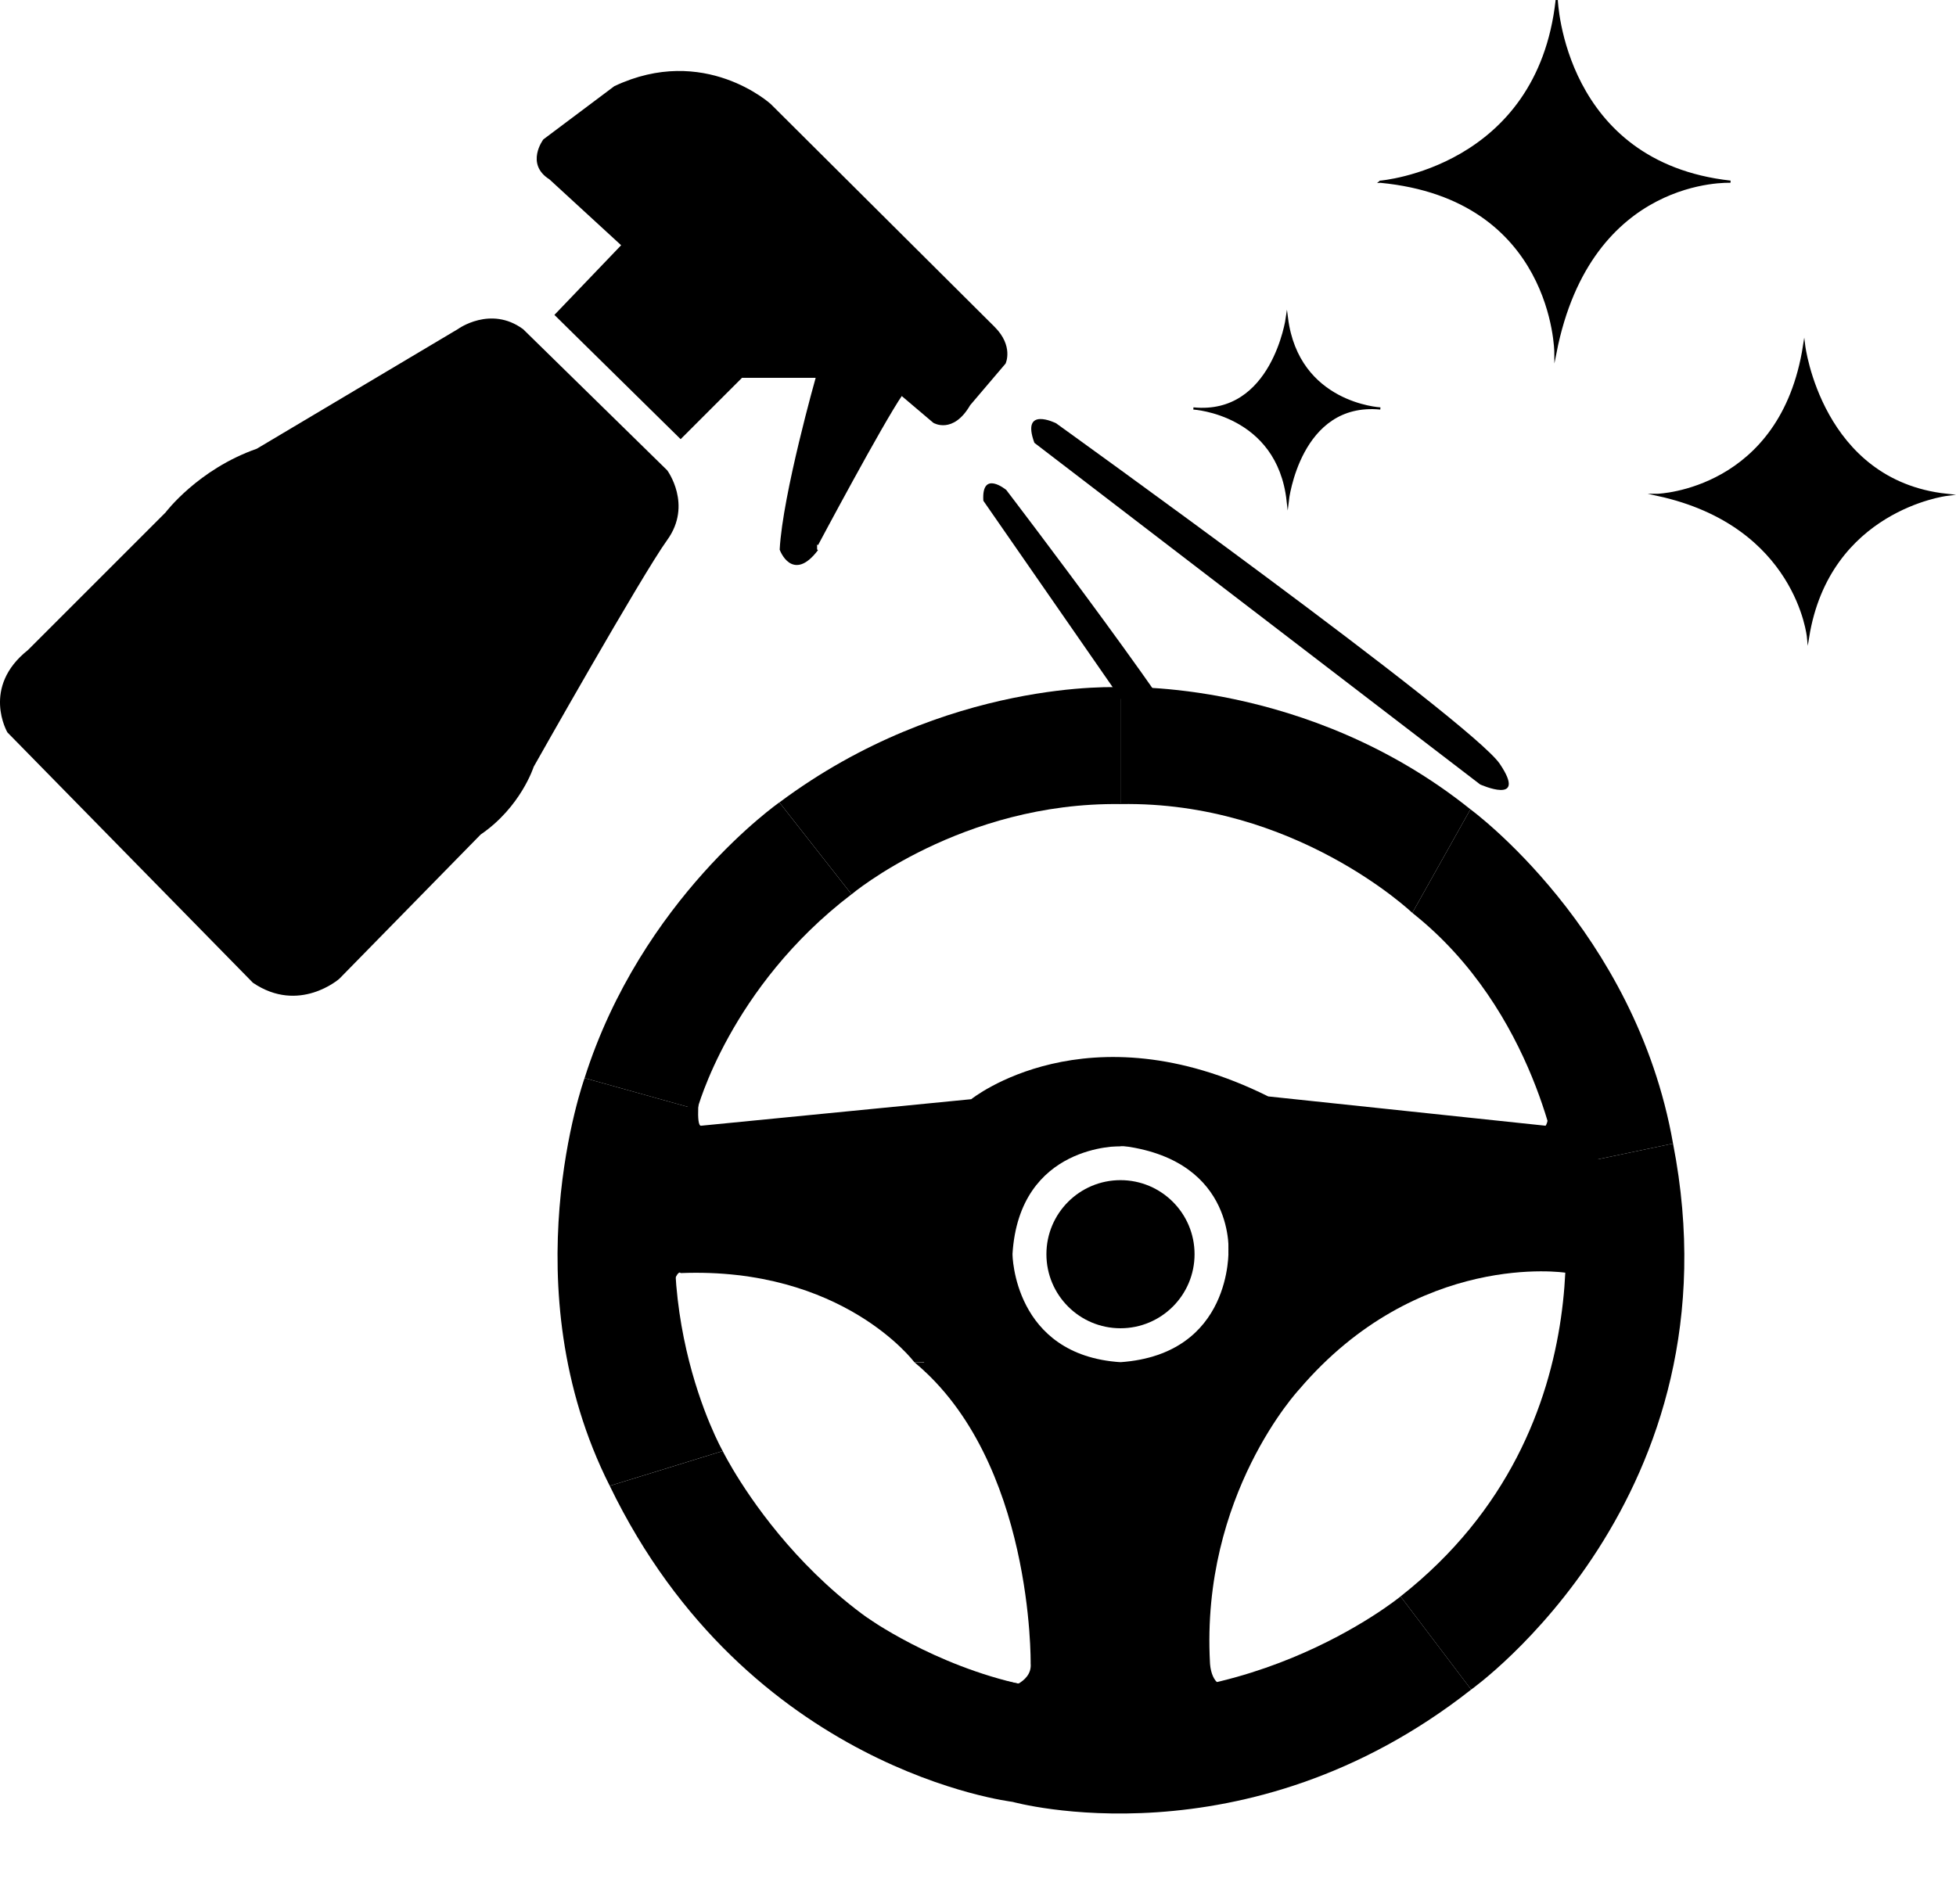 <?xml version="1.0" encoding="UTF-8"?><svg id="a" xmlns="http://www.w3.org/2000/svg" viewBox="0 0 885.44 862.03"><path d="M369.88,246.57s29.33-55.11,38.22-68l14.67,12.44s8.44,5.19,16-7.85l16-18.81s3.56-7.56-4.89-16l-101.33-100.89s-29.78-27.11-70.22-8l-32,24s-8,10.67,2.67,17.33l32.89,30.22-30.22,31.56,56.44,55.56,27.56-27.56h34.22s-15.11,53.33-16.44,78.22c0,0,5.33,14.67,16.44,0" stroke="#000" stroke-miterlimit="10"/><path d="M236.7,148.94l65.33,64s11.56,15.56,0,31.56-60.44,102.67-60.44,102.67c0,0-5.78,18.22-24,30.67l-64,65.33s-18.22,16-39.11,1.78L3.36,331.61s-12-20.44,9.33-37.33l62.22-62.22s14.67-19.56,41.33-28.89l91.11-54.22s14.67-10.67,29.33,0Z"/><path d="M445.14,226.72l91.56,132s13.33,8,10.22-6.67-91.41-130.22-91.41-130.22c0,0-11.26-9.33-10.37,4.89Z"/><path d="M468.25,200.5l201.78,154.67s21.78,9.78,8.89-9.33-200.89-154.22-200.89-154.22c0,0-16-8-9.78,8.89Z"/><path d="M540.25,184.94s38.22,2.22,42.67,41.78c0,0,5.19-45.33,41.93-41.78,0,0-37.33-1.93-42.3-40.97,0,0-6.3,44.52-42.3,40.97Z" stroke="#000" stroke-miterlimit="10"/><path d="M624.84,82.28S696.25,76.5,704.7.05c0,0,2.67,73.78,78.67,82.22,0,0-63.41-3.11-79.26,77.33,0,0-.44-69.78-79.26-77.33Z" stroke="#000" stroke-miterlimit="10"/><path d="M750.47,224.05s56-1.78,66.22-67.56c0,0,7.56,61.33,64.44,67.56,0,0-53.33,6.67-62.67,64.44,0,0-4.89-50.67-68-64.44Z" stroke="#000" stroke-miterlimit="10"/><circle cx="507.22" cy="565.83" r="254.67" fill="none"/><circle cx="507.22" cy="565.83" r="201.78" fill="none"/><circle cx="507.22" cy="567.86" r="48.89" fill="none"/><circle cx="507.22" cy="567.86" r="33.53"/><path d="M507.22,311.17s-78.75-4.32-154.41,52.14l32.68,41.6s49.73-41.81,121.73-40.85v-52.89Z"/><path d="M507.22,311.17s84.45-4.02,158.41,55.25l-26.3,46.9s-53.15-50.67-132.11-49.26v-52.89Z"/><path d="M352.8,363.3s-62.39,43.53-88.17,124.81l51,14.23s14.71-55.41,69.85-97.44l-32.68-41.6Z"/><path d="M665.62,366.42s74.75,54.52,91.73,151.34l-51.79,10.84s-10.12-70.91-66.23-115.28l26.3-46.9Z"/><path d="M264.63,488.11s-34.04,94.66,11.38,184.63l51.14-15.77s-39.99-70.56-11.52-154.63l-51-14.23Z"/><path d="M705.56,528.6s26.64,116.94-71.56,194.2l31.96,42.18s122.71-87,91.39-247.22l-51.79,10.84Z"/><path d="M327.15,656.97s43.57,88.86,134.12,105.38l-2.94,53.46s-119.89-14.08-182.31-143.06l51.14-15.77Z"/><path d="M392.22,732.2s30.54,21.9,70.92,30.58c96.86,20.83,170.87-39.98,170.87-39.98l31.96,42.18c-102.14,80.33-207.64,50.83-207.64,50.83"/><path d="M316.7,493.24s-1.93,17.04.74,16.44l122.22-12s52.22-42.15,134.44-1.26l125.56,13.27s2.44-3.05,0-10.16l29.33,31.78-15.78,3.02,1.56,19.42-158.67,12.07v-46.86h-98.67l.89,97.78h-44.44s-32.22-43.22-105.78-40.33c0,0-1.11-2.22-4.22,6.67s-1.11.44-1.11.44l-10.44-54.44,24.37-35.85Z"/><path d="M708.58,576.23s-66.7-10.25-120.48,52.86c0,0-44.52,47.63-40.37,123.78,0,0,.3,12.74,9.78,10.07l-16.77,27.85-66.78-6.22-19.85-19.6s13.33-2.62,12.44-11.81c0,0,1.33-91.79-52.67-136.41l93.33,1.9,52.37-12.44-3.48-40.37,91.19-18.17,64.59-2.5,6.81,27.85-10.11,3.21Z"/><path d="M458.33,567.86s.37,45.73,48.89,48.89v9.16l-88.51-4.91-2.08-22.42,22-36.67,19.7,5.96Z"/><path d="M556.1,565.83s1.93,47.32-48.89,50.92l-11.04,12.27,39.56,3.33s41.56-16.44,42-17.33,10.44-33.11,10.44-33.11l-2.36-22-29.72,5.92Z"/><path d="M507.22,518.97s-45.85-1.16-48.89,48.89-32.37-25.96-32.37-25.96l22.22-35.56,38.89-4.01,22.22,7.79-2.07,8.84Z"/><path d="M556.1,567.86s3.85-41.82-46.81-48.89,5.56-18.4,5.56-18.4l42.89,8.22,23.56,14.89v36.23l-25.19,7.95Z"/></svg>